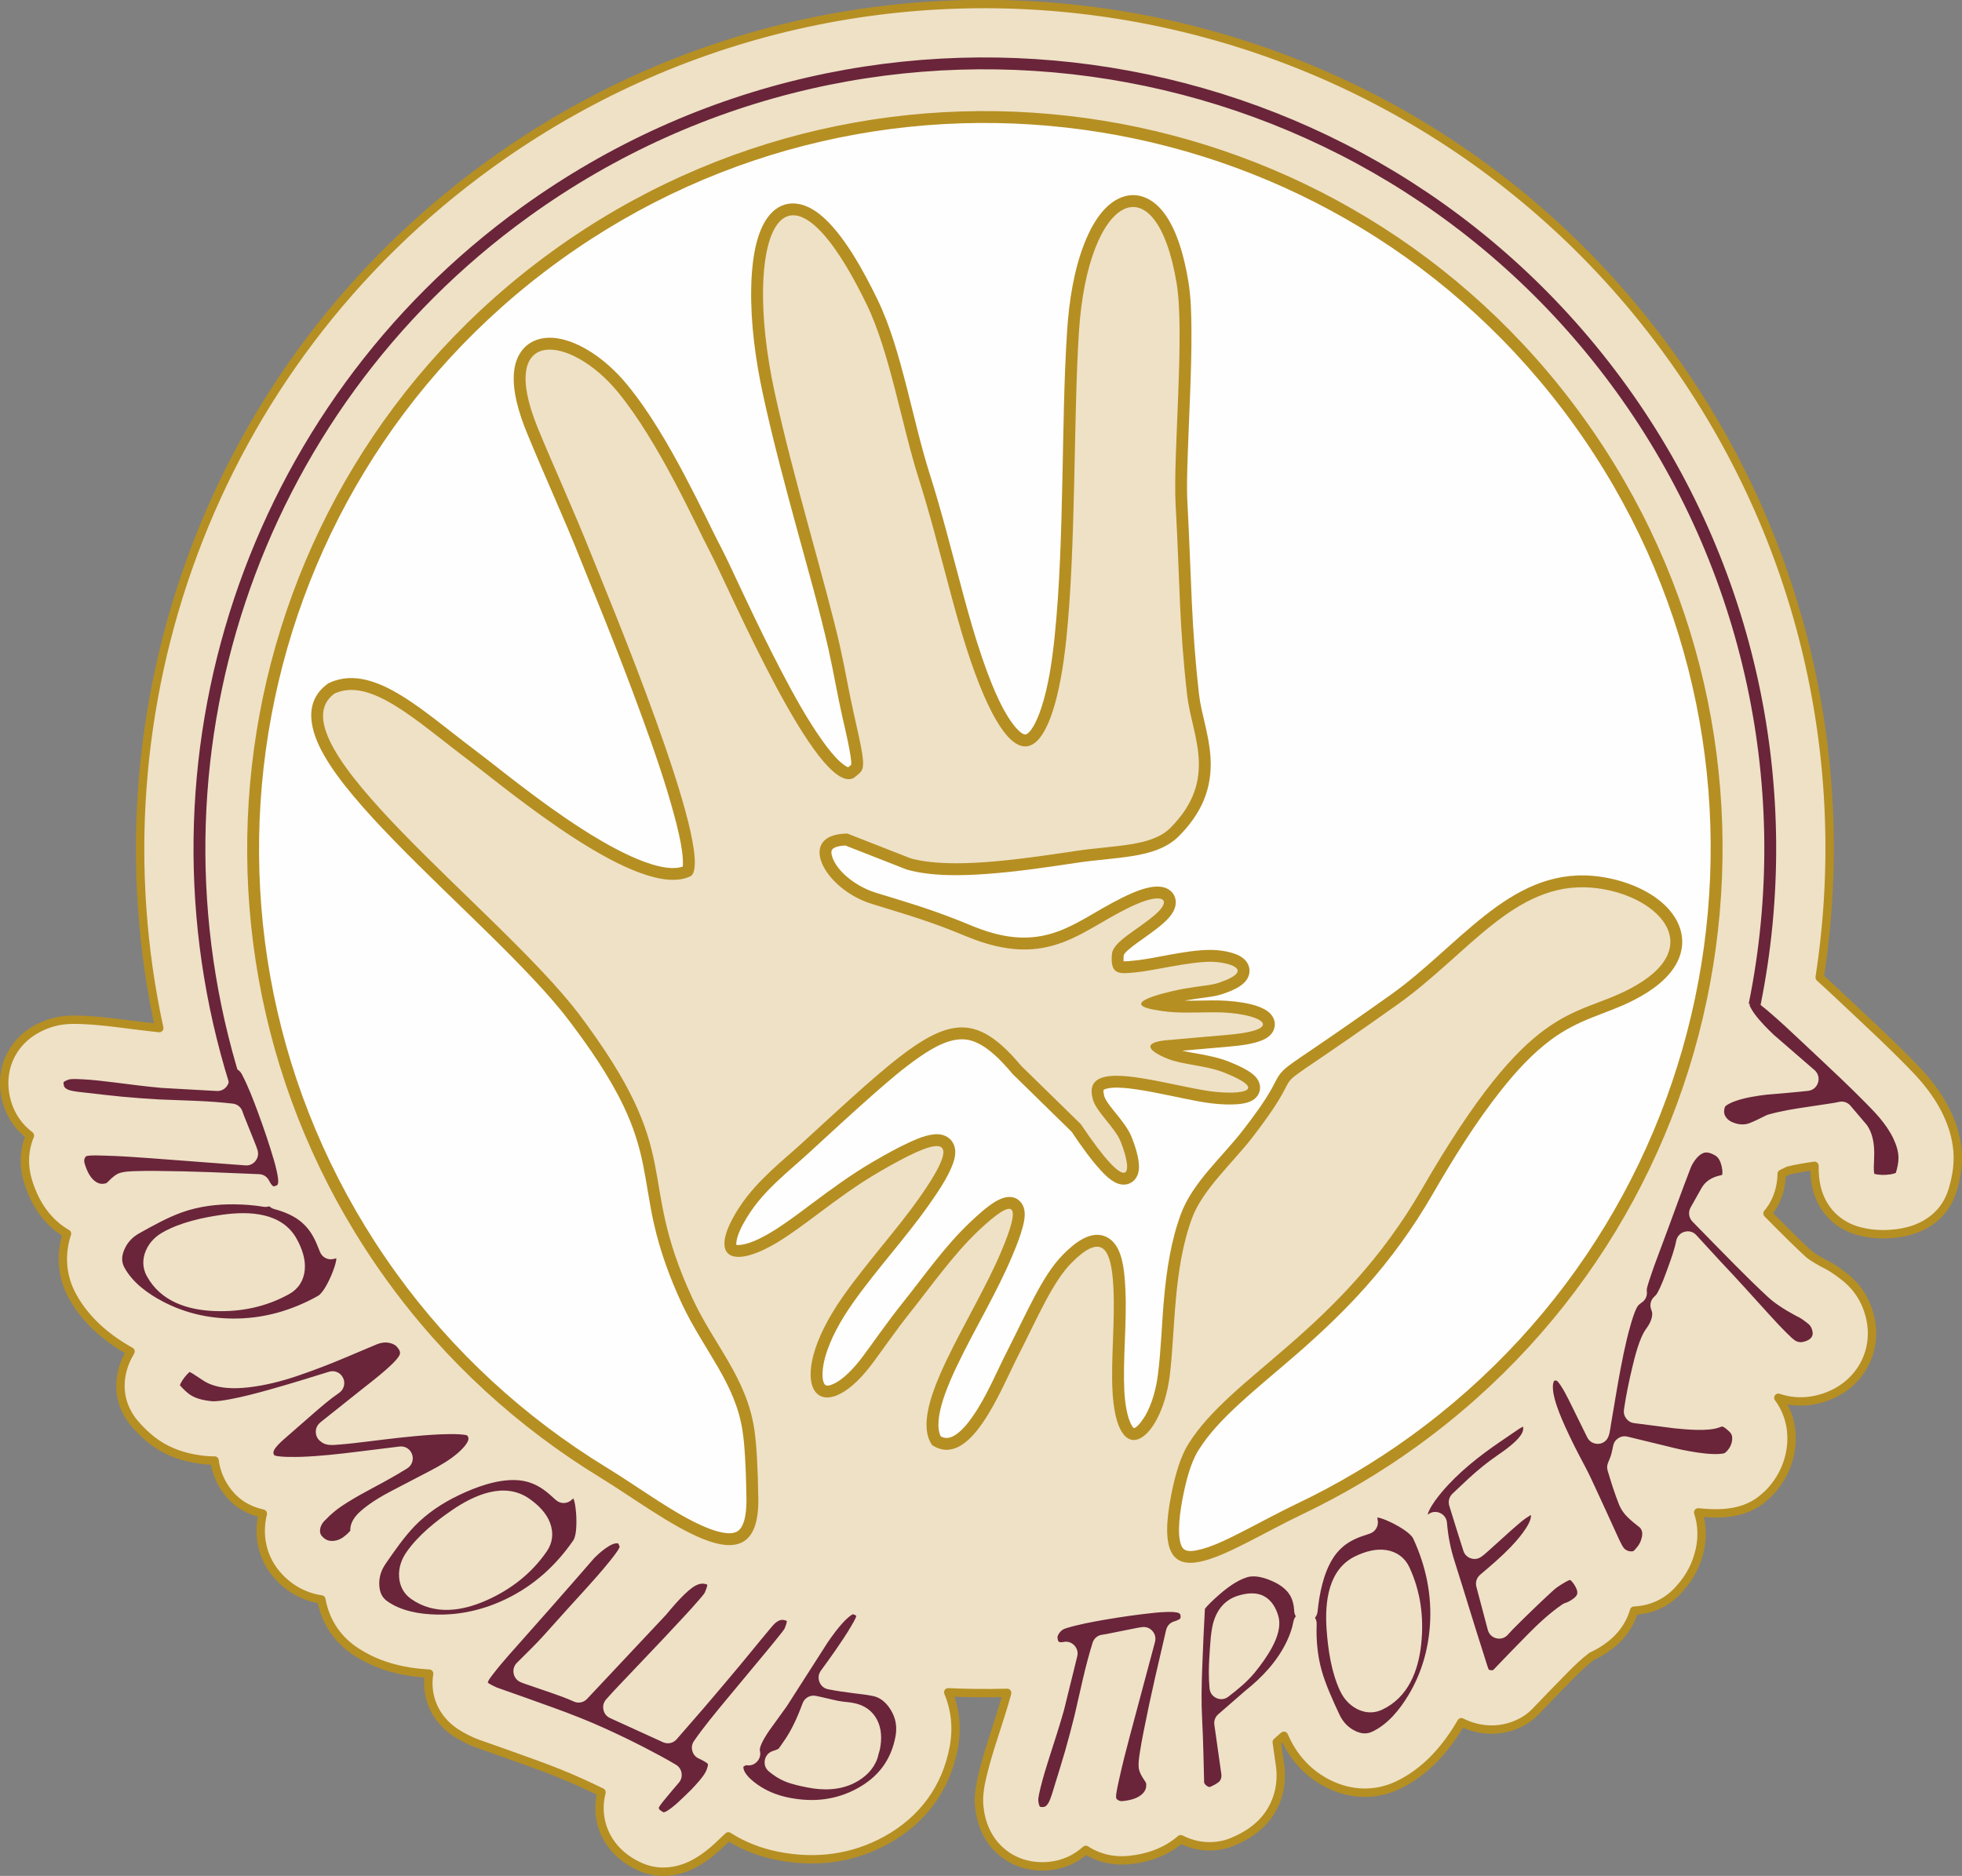<?xml version="1.0" encoding="UTF-8"?>
<!DOCTYPE svg PUBLIC "-//W3C//DTD SVG 1.1//EN" "http://www.w3.org/Graphics/SVG/1.1/DTD/svg11.dtd">
<!-- Creator: CorelDRAW -->
<svg xmlns="http://www.w3.org/2000/svg" xml:space="preserve" width="165.369mm" height="158.152mm" version="1.1" style="shape-rendering:geometricPrecision; text-rendering:geometricPrecision; image-rendering:optimizeQuality; fill-rule:evenodd; clip-rule:evenodd"
viewBox="0 0 16222.16 15514.2"
 xmlns:xlink="http://www.w3.org/1999/xlink"
 xmlns:xodm="http://www.corel.com/coreldraw/odm/2003">
 <rect x="0" y="0" width="16222.16" height="15514.2" fill="#808080" stroke="none"/>
 <defs>
  <style type="text/css">
   <![CDATA[
    .str1 {stroke:#6A253A;stroke-width:98.1;stroke-miterlimit:22.926}
    .str0 {stroke:#B68F22;stroke-width:69.22;stroke-linejoin:round;stroke-miterlimit:10}
    .fil6 {fill:none}
    .fil5 {fill:#FEFEFE}
    .fil2 {fill:#EEE1C6}
    .fil4 {fill:#B68F22}
    .fil3 {fill:#6A253A}
    .fil0 {fill:#714543}
    .fil1 {fill:#EEE1C6;fill-rule:nonzero}
   ]]>
  </style>
 </defs>
 <g id="Слой_x0020_1">
  <g id="_1909843140288">
   <path class="fil0" d="M14382.75 11327.42c-42.66,-43.94 -84.11,-89.01 -125.28,-134.39 -44.29,-48.81 -88.46,-97.75 -132.74,-146.61 -22.99,77.3 -59.86,149.93 -106.91,217.02 -8.56,19.89 -16.31,44.88 -23.23,70.53 27.71,1.91 55.06,2.82 77.7,1.27 79.11,-26.01 163.25,-35.24 246.43,-22.18 22.85,3.59 43.43,8.17 64.02,14.36z"/>
   <path class="fil1 str0" d="M15045.36 8083.44c61.21,55.11 121.3,111.49 181.24,168.03 110.64,104.37 222.21,207.75 332.05,312.96 75.24,72.06 149.89,144.74 222.84,219.14 47.92,48.87 95.26,97.71 139.11,150.37 69.33,83.25 130.35,173.29 176.92,271.32 53.95,113.57 88.04,234.69 89.95,361.11 1.42,93.84 -15.77,186.84 -43.05,276.32 -37.55,123.18 -111.49,216.46 -222.85,281.14 -67.19,39.01 -143.03,62.09 -219.61,73.54 -108.79,16.27 -219.94,13.15 -326.72,-14.29 -178.89,-45.98 -308.87,-176.77 -353.72,-355.94 -14.39,-57.5 -19.59,-118.56 -19.07,-177.85 0.02,-2.71 0.06,-5.26 0.13,-7.77 -71.81,10.47 -146.41,22.01 -217.11,39.8 -17.91,8.89 -35.85,17.64 -53.92,26.12 -0.86,41.73 -5.95,83.45 -15.96,124.77 -18.85,77.79 -53.55,146.45 -101.56,203.25 27.39,27.82 54.82,55.6 82.29,83.34 81.45,82.25 163.99,163.51 248.75,242.36 10.36,9.63 21.4,18.78 33.16,26.67 13.33,8.95 27.25,18.74 41.16,26.72 16.49,9.47 32.97,18.91 49.46,28.37 6.53,3.75 13.24,7.2 20.05,10.43 13.84,6.56 25.38,12.68 38.57,20.45 45.27,26.63 86.93,57.12 127.98,89.73 103.69,82.33 173.41,194.53 205.05,322.63 34.3,138.93 18.87,282.35 -51.86,408.06 -75.93,134.94 -199.93,226.07 -346.59,270.09 -119.75,35.94 -243.31,34.83 -358.51,-4.35 84.43,114.04 120.91,253.44 106,398.15 -14.6,141.7 -74.08,270.24 -169.97,375.04 -16.48,18.02 -31.8,32.58 -50.3,47.74 -37.43,33.97 -74.74,58.65 -121.24,80.35 -100.95,47.1 -212.37,57.94 -322.19,54.05 -35.19,-1.25 -70.19,-3.87 -105.04,-7.56 32.34,98.59 36.86,204.5 13.72,309.31 -26.52,120.12 -82.62,228.72 -165.23,319.22 -96.05,113.78 -231.03,177.99 -378.16,184.09 -37.83,129.8 -121.4,234.89 -231.71,310.1 -33.08,22.55 -66.78,42.82 -103.09,59.95 -4.87,2.3 -9.73,4.53 -14.61,6.71 -63.45,47.86 -123.64,106.15 -178.29,161.61 -94.67,96.07 -188.57,192.88 -281.65,290.49 -44.95,47.16 -91.12,80.11 -150.32,107.29 -101.07,46.41 -212.18,58.8 -321.22,37.46 -44.27,-8.66 -88.28,-22.62 -129.1,-41.73 -6.33,-2.96 -12.56,-6.02 -18.69,-9.17 -5.59,9.72 -11.29,19.4 -17.09,29.05 -124.03,206.26 -288.52,387.86 -509.27,492.3 -184.29,87.2 -386.14,79.71 -567.65,-9.34 -161.93,-79.46 -284.2,-208.39 -359.88,-371.55 -4.31,-9.29 -8.61,-18.59 -12.91,-27.9 -2.13,1.72 -4.26,3.43 -6.39,5.14 -17.68,15.51 -35.36,30.99 -53.06,46.46l28.25 199.8c1.94,13.74 3.12,25.52 3.95,39.38 7.81,130.65 -25.87,258.8 -102.5,365.77 -73.96,103.23 -177.55,170.42 -292.35,218.71 -41.74,17.55 -79.35,27.82 -124.22,33.9 -107.48,14.59 -212.61,-5.44 -307.22,-54.14 -119.39,104.3 -270.28,156.43 -428.63,172.43 -126.12,12.74 -250.03,-15.67 -355.91,-84.09 -81.78,73.48 -183.77,121.41 -299.73,133.11 -150.26,15.15 -298.97,-25.45 -413.13,-131.75 -102.84,-95.76 -154.53,-223.21 -168.14,-359.43 -0.51,-5.05 -0.87,-9.36 -1.23,-14.41 -6.17,-87.89 11,-173.86 31.63,-258.64 23.52,-96.72 52.68,-191.75 83.02,-286.52 38.46,-120.16 78.18,-240.18 112.47,-361.61l4.76 -19.31c-162.5,4.14 -324.94,2.61 -487.01,-4.53 60.85,145.26 75.54,302.74 44.82,461.73 -64.56,334.07 -257.41,594.7 -554.34,759.32 -280.12,155.3 -587.37,193.47 -899.86,131.86 -146.46,-28.88 -284.56,-81.92 -408.93,-161.41 -27.05,26.26 -54.48,52.13 -82.07,77.82 -104.52,97.38 -227.22,182.92 -371.22,207.01 -105.19,17.61 -200.37,3.78 -296.2,-43.03 -98.81,-48.25 -183.22,-117.31 -241.54,-212.35 -64.88,-105.72 -87.6,-230.32 -66.58,-352.18 2.52,-14.62 5.47,-28.5 8.96,-41.98 -55.28,-26.96 -110.93,-53.15 -166.88,-78.66 -130.01,-59.3 -263.36,-111.39 -397.7,-159.97 -154.43,-55.83 -309.1,-110.99 -464.04,-165.38 -14.83,-5.21 -27.27,-10.23 -41.56,-16.76 -61.34,-28.07 -120.8,-58.84 -174.05,-100.86 -142.99,-112.8 -209.31,-283.12 -181.07,-459.87 -223.22,-11.46 -442.52,-66.9 -628.22,-197.58 -143.84,-101.22 -232.59,-247.64 -262.82,-415.59 -142.16,-20.81 -269.98,-91.98 -367.5,-204.9 -107.76,-124.77 -150.94,-284.59 -127.85,-446.65 2.84,-19.83 6.61,-39.3 11.31,-58.39 -24.17,-5.41 -47.62,-12.02 -69.99,-20.08 -95.24,-34.33 -168.06,-88.59 -228.2,-170.03 -55.75,-75.49 -89.44,-160.91 -100.52,-248.96 -26.68,0.26 -53.4,-0.81 -80.14,-3.6 -125.86,-13.14 -248.56,-45.62 -358.44,-110.18 -83.66,-49.16 -154.6,-114.16 -218.02,-186.97 -109.67,-125.94 -146.84,-284 -104.8,-445.62 9.75,-37.48 23.8,-74.12 41.01,-108.82 7.94,-15.99 16.4,-31.65 25.39,-46.96 -196.86,-109.77 -370.74,-257.49 -480.57,-458.13 -89.05,-162.67 -101.19,-343.73 -44.71,-516.14 -5.69,-3.28 -11.35,-6.65 -16.97,-10.12 -159.58,-98.66 -255.9,-256.35 -307.63,-432.18 -36.12,-122.76 -30.8,-250.92 18.06,-368.77 -88.7,-67.11 -155.66,-159.37 -188.9,-272.33 -41.93,-142.49 -30.49,-294.6 49.59,-425.01 74.07,-120.63 190.1,-196.99 322.24,-236.62 4.78,-1.44 8.88,-2.6 13.69,-3.89 87.72,-23.56 172.79,-22.38 261.87,-17.7 98.83,5.18 197.02,16.27 295.16,28.6 105.13,13.19 210.34,27.3 315.78,38.11 -570.64,-2630.9 415.52,-5469.89 2737.39,-7146.62 3126.89,-2258.1 7492.88,-1553.69 9750.96,1573.19 1119,1549.54 1510.51,3403.36 1240.22,5154.16z"/>
   <g>
    <path class="fil2" d="M13407.51 3216.43c2099.64,2907.47 1444.76,6966.53 -1462.7,9066.16 -2907.48,2099.64 -6966.54,1444.75 -9066.17,-1462.71 -2099.63,-2907.47 -1444.75,-6966.53 1462.71,-9066.16 2907.47,-2099.63 6966.54,-1444.75 9066.16,1462.71z"/>
    <path class="fil3" d="M2780.92 10406.09c-7.62,1.88 -15.05,3.9 -21.15,5.49 -47.32,12.27 -95.62,-12.25 -114.09,-57.93 -9.3,-22.99 -18.65,-45.97 -28.09,-68.9 -8.09,-19.63 -17.75,-38.79 -27.93,-57.39 -40.19,-73.44 -96.14,-129.64 -169.3,-169.43 -47.68,-25.94 -99.48,-44.63 -151.79,-58.47 -16.35,-4.33 -30.7,-12.49 -42.22,-23.4 -15.04,5.28 -31.58,6.83 -48.39,3.97 -78.51,-13.3 -158.77,-18.84 -238.32,-19.94 -147.77,-2.03 -296.76,16.75 -436.52,66.67 -116.34,41.55 -242.44,111.71 -350.33,171.96 -58.86,32.86 -101.84,78.09 -127.17,141.18 -19.88,49.51 -22.71,95.93 3.23,143.32 68.8,125.67 194.4,216.02 318.03,280.85 180.21,94.5 373.54,138.98 576.52,140.59 250.81,2 485.53,-64.45 704.88,-186.93 44.05,-24.58 91.28,-124.39 110.28,-168.49 10.71,-24.86 43.02,-106.39 42.37,-143.16zm-388.72 295.47c-190.97,106.63 -399.76,149.42 -617.33,141.1 -225.23,-8.62 -446.12,-79.24 -561.05,-289.2 -36.48,-66.66 -37.64,-139.95 -8.37,-209.52 28.47,-67.68 78.94,-118.28 142.24,-153.62 146.11,-81.59 328.67,-121.61 492.74,-144.52 220.13,-30.72 492.21,-20.27 613.53,201.36 42.05,76.83 74.34,165.39 65.92,254.54 -8.2,86.96 -51.73,157.43 -127.68,199.84zm-131.39 -889.51c3.97,-1.39 8.08,-2.56 12.32,-3.45 2.1,-0.45 4.2,-1.02 6.26,-1.64 12.18,-3.65 15.92,-7.07 19.19,-19.43 9.71,-36.8 -22.5,-154.8 -33.11,-190.84 -40,-136.04 -85.57,-270.48 -134.81,-403.37 -37.97,-102.45 -79.97,-212.34 -130.86,-309.03 -10.74,-20.4 -25.38,-34.23 -46.08,-44.21 -11.68,-5.63 -28.86,-12.24 -42.05,-8.28 -6.77,2.03 -26.38,8.77 -29.66,16.56 -4.92,11.65 0.51,27.78 4.97,38.58 13.25,32.08 9.54,66.01 -10.31,94.39 -19.87,28.39 -50.3,43.25 -84.67,41.34l-452.59 -25.16c-1.1,-0.06 -2.03,-0.13 -3.13,-0.23 -131.78,-11.65 -265.06,-29.54 -396.35,-46.02 -85.89,-10.78 -173.31,-20.92 -259.77,-25.46 -24.82,-1.3 -85.34,-4.76 -108.94,1.58 -10.3,3.09 -38.91,13.24 -45.19,23.47 -3.33,5.42 1.45,24.76 2.97,29.92 5.81,19.75 28.66,29.52 44.82,35.1 38.83,12.07 105.74,17.53 147.96,22.3 96.78,10.91 193.97,23.04 290.91,32.05 101.29,9.41 202.79,16.52 303.15,22.35 101.06,3.35 203.28,7.34 305.47,11.73 101.12,4.35 202.29,11.41 302.86,22.8 39.61,4.48 70.93,30.96 82.27,69.51 4.35,14.37 11.02,30.13 16.51,44.17 13.63,34.88 27.69,69.62 41.82,104.31 14.61,35.88 29.16,71.83 43.26,107.93 7.47,19.12 15.81,39.56 21.6,59.24 9.37,31.87 3.2,63.55 -17.45,89.44 -20.64,25.9 -49.98,38.76 -82.8,36.32 -263,-19.59 -525.93,-40.22 -788.95,-59.63 -122.7,-9.04 -246.32,-17.47 -369.32,-20.91 -36.57,-1.02 -118.23,-5.05 -152.4,2.66 -8.92,2.7 -12.92,7.59 -17.2,16.81 -6.97,15.04 -6.34,29.12 -1.68,44.92 16.1,54.75 44.46,122.17 95,153.41 27.49,16.99 53.58,19.04 83.29,10.19 5.72,-2.87 17,-14.04 22.2,-19.4 26.54,-27.37 58.22,-55.89 95.26,-67 32.89,-9.87 77,-11.69 111.29,-13.16 61.29,-2.63 123.11,-2.61 184.46,-2.14 148.67,1.16 297.32,4.73 445.89,10.2 135,4.96 269.96,11.07 404.94,16.6 36.12,1.48 66.37,21.13 82.72,53.71 6.66,13.29 17.72,32.73 29.54,42.19 2.22,1.79 4.36,3.65 6.39,5.58zm635.86 2847.01c-3.89,-64.56 37.98,-120.19 85.21,-161.8 77.04,-67.88 172.27,-123.83 262.87,-170.97 105.39,-54.84 210.73,-109.75 316.03,-164.75 77.15,-40.31 161.3,-89.01 227,-146.89 28.09,-24.75 66.54,-62.54 81.48,-97.85 7.94,-18.77 4.27,-31.29 -6.4,-45.51 -53.2,-18.54 -233.99,-8.96 -282.58,-5.91 -181.32,11.36 -366.02,34.72 -546.35,56.94 -75.5,9.31 -151.7,18.46 -227.55,24.38 -50.15,3.9 -111.45,12.15 -152.18,-23.65 -24.85,-16.6 -39.79,-41.88 -42.62,-72.33 -3.02,-32.44 8.53,-61.68 32.84,-83.1 3.04,-2.69 6.09,-5.38 9.13,-8.06 1.17,-1.02 2.19,-1.87 3.38,-2.84 108.53,-87.18 217.39,-173.94 326.66,-260.15 69.88,-55.15 142.77,-111.38 209.58,-170.25 28.77,-25.36 95.37,-85.8 111.03,-121.41 11.02,-25.05 -6.78,-48.26 -22.72,-66.72 -16.58,-19.19 -41.07,-28.15 -65.22,-32.8 -35.41,-6.82 -69.38,-0.78 -102.41,12.98 -87.23,36.34 -174.25,73.3 -261.24,110.2 -129.39,54.89 -260.76,104.95 -393.74,150.29 -130.24,44.41 -265.73,78.76 -402.48,94.5 -118.77,13.66 -260.01,14 -365.92,-49.84 -1.09,-0.66 -2.01,-1.24 -3.07,-1.93 -29.72,-19.47 -59.54,-38.8 -89.2,-58.39 -6.27,-4.15 -20.47,-12.9 -31.17,-17.09 -29.52,27.56 -55.82,59.33 -73.86,95.7 -1.53,3.08 -4.47,9.54 -5.73,14.36 27.32,31.37 60.89,65.21 96.62,86.21 46.93,27.58 107.49,39.66 160.88,45.23 45.48,4.75 114.96,-7.8 159.72,-16.18 103.94,-19.45 208.16,-46.88 310.02,-75.32 169.39,-47.3 337.9,-98.88 505.72,-151.58 46.34,-14.56 95.43,7.05 116.41,51.26 20.99,44.2 6.94,96.39 -33.31,123.78 -72.81,49.54 -144.21,110.98 -210.7,168.79 -82.84,72.02 -165.52,144.23 -247.89,216.8 -23.58,20.79 -65.13,59.32 -78.92,88.27 -8.76,18.37 -7.04,29.27 3.24,43.19 44.41,16.01 182.49,12.96 222.76,11.6 155.2,-5.29 314.69,-23.95 468.79,-42.88 114.36,-14.05 228.72,-28.22 343.07,-42.34 45.77,-5.65 88.09,20.87 103.39,64.79 15.31,43.92 -1.22,91.37 -40.39,115.92 -92.8,58.18 -189.92,111.56 -286.54,162.94 -69.23,36.81 -138.4,75.08 -204.92,116.71 -40.87,25.57 -84.7,54.26 -120.98,86.23 -8.52,7.51 -17.05,15.03 -25.58,22.54 -7.34,6.47 -14.41,13.34 -20.9,20.68 -2.82,3.18 -5.38,5.74 -8.56,8.53 -25.34,22.33 -47.28,49.88 -52.21,84.39 -3.11,21.85 -1.11,39.94 13.47,56.82 26.07,30.18 54.34,43.71 94.08,41.04 40.76,-2.74 75.08,-21.3 105.55,-48.14 8.5,-7.48 26.41,-23.73 36.42,-36.38zm1843.73 -266.93c-6.02,5.09 -11.8,10.21 -16.6,14.36 -37.08,32.11 -91.12,31.64 -127.66,-1.11 -18.4,-16.49 -36.84,-32.94 -55.34,-49.31 -15.83,-14 -32.88,-26.89 -50.14,-39.03 -68.17,-47.98 -142.91,-73.46 -225.96,-76.55 -158.43,-5.9 -333.21,58.91 -474.1,126.53 -133.77,64.2 -258.75,147.13 -362.56,254.44 -86.24,89.15 -168.72,208.35 -239.2,310.5 -38.44,55.74 -57.25,115.48 -52.4,183.38 3.82,53.4 21.46,96.14 65.55,127.16 116.65,82.09 268.83,107.17 408.1,110.21 201.95,4.42 396.96,-42.34 578.76,-130.87 225.92,-110.04 407.49,-274.31 550.77,-482 28.78,-41.71 27.55,-152.3 25.32,-200.35 -1.25,-27.09 -7.89,-114.64 -24.54,-147.35zm-219.66 438.42c-124.76,180.83 -293.41,312.32 -492.27,401.85 -205.88,92.68 -434.92,127.78 -629.81,-9.36 -62,-43.63 -94.95,-108.65 -99.1,-184.29 -4.02,-73.32 19.2,-141.39 60.49,-201.24 95.46,-138.35 241.79,-255.66 379,-349.36 183.79,-125.52 433.19,-237.37 638.51,-92.86 71.33,50.2 138.99,115.27 170.4,199.02 30.64,81.69 22.4,164.32 -27.22,236.23zm926.91 2117.51c-0.73,4.21 -0.88,8.73 1.28,12.25 6.71,10.93 25.67,21.79 38.75,28.17 30.83,-5.16 98.36,-63.98 117.84,-82.14 36.89,-34.36 73.67,-69.17 108.6,-104.28 35.14,-36.67 103,-108.33 124.27,-155.89 3.25,-7.27 19.86,-50.22 14.05,-58.17 -11.66,-14.49 -57.7,-36.83 -74.45,-44.46 -27.27,-12.44 -45.75,-34.28 -53.68,-63.43 -7.93,-29.14 -3.07,-57.46 14.09,-82.22 80.58,-116.32 175.39,-230.28 265.46,-339.27 104.47,-126.41 209.25,-252.55 314.32,-378.44 41.24,-49.42 82.44,-99.1 122.34,-149.63 14.01,-17.74 34.12,-41.65 46.53,-61.68 6.92,-16.17 18.18,-45.6 18.89,-63.17 -0.32,-0.15 -0.63,-0.29 -0.91,-0.42 -39.24,-17.89 -67.14,-6.74 -98.77,21.09 -18.14,17.36 -37.83,42.53 -54.17,61.91 -42.69,50.68 -84.69,102.04 -126.57,153.41 -68.68,84.26 -138.24,167.78 -208.41,250.77 -67.43,79.74 -134.73,159.78 -202.84,238.92 -72.79,84.56 -146.19,168.56 -219.57,252.59 -28.65,32.82 -73.33,42.53 -112.81,24.52l-437.57 -199.55c-28.91,-13.18 -48.13,-37.14 -54.91,-68.42 -6.78,-31.29 0.77,-61.17 21.58,-85.34 32.03,-37.21 66.53,-73.43 100.12,-109.22 63.91,-68.1 128.39,-135.69 192.94,-203.17 119.77,-125.19 238.64,-251.27 356.2,-378.57 40.72,-44.1 81.43,-88.62 120.44,-134.28 13.51,-15.83 35.74,-40.48 46.63,-58.63 6.31,-14.41 19.24,-46.68 21.29,-65.39 -33.76,-15.35 -64.63,-9.4 -97.12,7.12 -73.64,37.46 -190.54,176.47 -243.15,239.99 -1.36,1.65 -2.56,3.01 -4.03,4.57 -216.7,230.79 -433.37,461.59 -650.07,692.38 -28.97,30.85 -72.08,39.41 -110.45,21.91 -59.47,-27.12 -122.16,-49.89 -183.94,-70.97 -59.81,-20.4 -119.62,-40.81 -179.3,-61.57 -24.76,-8.61 -54.48,-17.66 -78.24,-28.49 -30.07,-13.71 -49.79,-39.26 -55.62,-72.06 -5.84,-32.8 3.85,-63.67 27.31,-87.11 43.08,-43.02 86.37,-85.81 129.39,-128.91 57.36,-57.48 111.87,-118.17 165.72,-179 88.7,-100.18 179.27,-198.63 269.2,-297.69 69.26,-76.31 138.61,-154.18 203.02,-234.74 23.36,-29.21 65.9,-81.19 81.13,-115.25 1.57,-3.49 -2.07,-12.84 -3.26,-15.75 -1.56,-3.8 -4.59,-10.75 -7.54,-15.39 -54.54,-15.16 -161.96,84.18 -195.62,117.45 -119.18,136.35 -237.47,273.47 -357.54,409.03 -94.95,107.18 -189.99,214.28 -284.78,321.61 -42.98,48.67 -87.37,97.59 -128.87,147.52 -26.23,31.58 -52.49,63.6 -77.07,96.52 -8.65,11.6 -23.33,30.51 -29.42,43.51 -1.47,3.28 -4.28,10.13 -5.5,15.41 16.69,13.16 54.69,30.93 74.31,39.91 156.35,54.9 312.45,110.57 468.31,166.91 146.64,53.01 292.52,110.21 434.49,174.97 109.41,49.9 217.77,102.24 324.59,157.55 85.52,44.28 171.17,89.89 253.97,139.16 25.78,15.33 41.82,39.06 46.59,68.89 4.77,29.82 -3.07,57.45 -22.76,80.18 -36.08,41.69 -71.31,84.13 -106.5,126.58 -14.61,17.61 -47.2,55.92 -58.16,77.9zm1604.61 -1598.1c-19.08,6.97 -54.3,40.39 -66.21,52.46 -53.14,53.89 -101.35,120.39 -143.32,181.68 -111.57,173.5 -223.56,348.4 -335.16,523.56 -1.06,1.67 -2,3.06 -3.16,4.66 -47.25,65.55 -94.51,131.1 -141.25,195.9 -25.95,37.43 -70.86,105.93 -79.84,152.42 -0.65,3.35 -1.7,9.3 -1.52,13.13 9.94,33.27 2.61,66.97 -20.35,93.15 -23.45,26.75 -56.6,38.09 -90.37,31.33 -3.77,0.39 -13.58,5.67 -17.5,7.98 -1.88,1.11 -4.67,2.81 -7.19,4.6 -1.57,48.68 52.61,97.78 85.17,124.06 86.19,69.61 186.24,111.43 294.14,132.7 198.9,39.22 388.86,19.26 567.18,-79.61 169.44,-93.94 273.47,-231.36 310.58,-423.42 15.56,-80.5 4.46,-154.11 -38.75,-223.78 -35.83,-57.78 -82.48,-101.89 -150.07,-115.21 -50,-9.86 -103.49,-15.75 -154.1,-21.91 -71.34,-8.68 -142.73,-19.13 -213.26,-33.04 -33.61,-6.63 -59.39,-28.36 -71.86,-60.57 -12.46,-32.21 -8.11,-65.83 12.13,-93.72 41.58,-57.29 83.64,-114.63 123.79,-172.95 43.28,-62.85 86.59,-127.11 125.38,-192.92 11.62,-19.73 38.19,-64.08 43.61,-85.69 0.05,-0.22 0.1,-0.5 0.16,-0.82 -8.19,-7.13 -17.83,-11.37 -28.24,-14zm-614.43 1112.08c11.38,-14.82 22.54,-32.06 32.9,-47.12 0.58,-0.83 1.06,-1.53 1.66,-2.33 70.29,-96.04 122.54,-213.5 163.19,-325.09 16.6,-45.54 62.6,-71.69 109.75,-62.4 32.9,6.48 65.75,14.2 98.38,21.96 28.6,6.8 57.5,13.76 86.34,19.44 10.61,2.09 21.4,3.7 32.11,5.22 12.98,1.85 26.02,3.35 39.08,4.43 19.7,1.63 39.32,4.65 58.7,8.47 83.14,16.38 151.83,61.09 191.5,137.64 38.46,74.23 40.43,158.8 24.83,239.51 -2.66,13.66 -6.83,27.44 -11.03,40.69 -2.66,8.39 -5.07,17 -6.74,25.65 -1,5.16 -2.18,9.49 -3.94,14.43 -32.8,92.05 -101.86,157.45 -186.82,201.28 -121.2,62.54 -258.63,65.14 -389.83,39.28 -60.45,-11.92 -128.43,-26.38 -185.67,-49.61 -48.97,-19.87 -93.87,-49.16 -134.57,-82.86 -28.53,-23.62 -40.94,-58.75 -33.63,-95.27 7.3,-36.53 32.22,-64.05 67.6,-74.64 10.31,-3.08 34.58,-11.08 46.18,-18.68zm3111.89 -882.82c-68.47,257.21 -137.94,514.17 -206.24,771.43 -31.85,120.01 -63.27,241.07 -89.74,362.44 -7.87,36.08 -27.14,116.33 -26.06,151.68 0.94,9.37 4.97,14.25 13.14,20.23 13.25,9.7 27.2,11.72 43.37,10.09 56.27,-5.69 127.14,-21.15 167.03,-65.42 21.69,-24.06 28.58,-49.58 25.55,-80.69 -1.72,-6.22 -10.46,-19.5 -14.7,-25.68 -21.62,-31.48 -43.41,-68.27 -47.25,-107.09 -3.39,-34.48 3.1,-78.57 8.12,-112.87 8.97,-61.3 20.59,-122.61 32.59,-183.37 29.06,-147.26 60.47,-294.07 93.7,-440.42 30.2,-133 61.5,-265.73 92.25,-398.59 8.23,-35.56 33.03,-61.89 67.78,-71.96 10.47,-3.03 43.35,-14.32 49.66,-24.6 3.17,-5.17 2.65,-15.86 2.1,-21.44 -1.27,-12.76 -3.9,-17.12 -15.3,-22.67 -33.98,-16.56 -154.76,-6.78 -191.81,-3.04 -139.82,14.14 -279.12,34.07 -417.61,57.96 -106.75,18.41 -221.5,39.43 -325.09,71.74 -21.85,6.82 -38.06,18.75 -51.65,37.39 -7.67,10.54 -17.32,26.33 -15.96,40.16 0.72,7.08 3.58,27.83 10.54,32.55 10.38,7.05 27.13,4.71 38.44,2.32 33.69,-7.12 65.98,2.93 89.86,27.98 23.88,25.03 32.61,58.01 24.29,91.74l-109.52 444.23c-0.27,1.08 -0.51,1.99 -0.8,3.06 -36.09,128.54 -78.54,257.4 -119.25,384.55 -26.62,83.18 -52.9,167.99 -73.56,252.9 -5.93,24.38 -20.66,83.77 -18.93,108.36 1.08,10.8 5.58,41.08 14.35,49.24 4.64,4.33 24.35,3.22 29.64,2.69 20.29,-2.05 34.09,-22.91 42.55,-37.88 19.03,-36.25 36.92,-101.62 49.48,-142.59 28.8,-93.95 58.86,-188.07 85.83,-282.55 28.18,-98.71 54.17,-198.06 78.7,-296.52 22.25,-99.63 45.33,-200.27 68.81,-300.83 23.23,-99.49 49.11,-198.52 79.09,-296.15 11.8,-38.46 43.46,-64.57 83.11,-68.56 14.78,-1.61 31.36,-5.27 46.05,-8.07 36.47,-6.96 72.88,-14.39 109.24,-21.89 37.65,-7.75 75.35,-15.44 113.1,-22.63 20,-3.82 41.47,-8.26 61.7,-10.3 32.74,-3.3 62.39,8.8 83.68,34.14 21.3,25.35 28.29,56.85 19.75,88.95zm412.6 -272.72c-9.05,163.61 -16.14,327.31 -22.24,491.05 -5.18,138.81 -8.2,280.26 -0.65,419.02 5.23,95.94 8.22,192.26 10.73,288.31 2.07,79.44 4.14,158.89 5.94,238.34 5.2,11.83 12.88,20.69 24.79,28.09 6.59,4.1 14.57,8.54 22.52,7.47 25.68,-10.8 68.91,-31.5 83.76,-52.22 10.65,-14.87 12.69,-32.97 11.62,-50.84l-58.07 -410.7c-4.84,-34.25 7.01,-65.99 33.06,-88.45 73.23,-63.19 146.19,-126.7 218.89,-190.51 1.27,-1.11 2.35,-2.02 3.67,-3.06 140.15,-111.34 267.34,-247.08 344.38,-411.21 23.77,-50.65 43.27,-104.56 53.19,-159.84 3.03,-16.88 10.16,-32 20.2,-44.46 -8.01,-13.54 -12.9,-29.21 -13.66,-46.05 -1.18,-26.65 -5.39,-52.97 -12.91,-78.57 -25,-84.95 -94.83,-135.07 -172.25,-168.45 -59.1,-25.49 -138.15,-49.97 -202.36,-30.7 -88.04,26.42 -177.47,95.44 -245.28,156.01 -22.36,19.98 -85.49,76.51 -105.34,106.78zm490.14 -105.08c61.79,33.81 96.9,95.26 116.35,161.36 26.02,88.44 -9.88,184.1 -51.42,261.52 -39.54,73.67 -90.66,143.6 -143.03,208.44 -0.42,0.52 -0.79,0.97 -1.23,1.48 -32.2,38.29 -67.33,73.95 -104.97,106.78 -36.4,31.75 -73.93,62.17 -112.4,91.32 -28.92,21.91 -64.67,26.01 -97.7,11.18 -33.04,-14.81 -54,-44.34 -57.3,-80.7 -4.07,-44.98 -5.99,-90.15 -5.87,-135.32 0.18,-62.73 4.23,-126.48 8.51,-189.05 4.04,-59.33 8.37,-124.32 19.85,-182.65 24.43,-124.01 92.43,-222.87 215.6,-259.81 68.98,-20.7 147.66,-30.62 213.62,5.46zm420.4 177.59c9.38,15.82 14.44,34.48 13.67,54.24 -4.9,127.54 6.4,256.22 40.53,379.37 33.27,120.03 94.16,251.79 146.45,364.55 28.55,61.52 70.35,107.84 130.98,137.59 47.68,23.4 93.16,29.34 141.81,6.32 128.74,-60.91 226.4,-181.45 298.71,-301.7 105.41,-175.29 162.27,-367.14 177.44,-571.57 18.68,-251.65 -31.67,-494.59 -137.54,-722.84 -21.34,-46.02 -116.77,-100.29 -159.07,-122.4 -23.84,-12.46 -102.21,-50.46 -138.58,-52.27 1.33,7.81 2.84,15.42 3.99,21.68 8.97,48.5 -18.47,95.52 -64.81,111.09 -23.36,7.85 -46.69,15.73 -69.99,23.73 -19.93,6.84 -39.5,15.28 -58.54,24.3 -75.24,35.59 -134.49,88.2 -178.69,159.27 -77.82,125.08 -110.53,291.65 -125.08,436.57 -1.99,19.8 -9.65,37.67 -21.26,52.07zm780.27 -417.24c92.58,199.58 120.88,412.87 98.12,631.56 -23.57,226.41 -108.11,444.27 -323.21,546.05 -68.29,32.31 -140.77,28.58 -207.54,-5.57 -64.94,-33.22 -111.56,-87.45 -142.25,-153.61 -70.82,-152.7 -98.16,-339.35 -109.81,-506.22 -15.64,-223.89 12.88,-497.38 239.96,-604.82 78.71,-37.24 168.35,-63.85 255.87,-49.4 85.35,14.09 152.05,62.64 188.88,142.02zm939.41 -1163.23c-13.13,6.63 -26.75,14.83 -34.49,19.69 -51.1,34.82 -102.2,69.66 -153.3,104.49 -171.87,117.16 -348.31,255.8 -482.8,416.28 -37.87,45.17 -79.72,99.22 -105.24,152.78 -3.04,6.38 -9.54,21.47 -13.49,35.15 3.94,-2.3 7.41,-4.53 9.56,-6 29.4,-20.05 64.42,-22.63 96.4,-7.12 31.97,15.51 51.86,44.74 54.75,80.45 4.4,54.57 11.8,108.9 22.58,162.58 10.42,51.93 23.65,103.29 39.83,153.71 44.25,137.9 86.42,276.83 129.39,415.17 36.77,118.42 73.66,236.87 111.6,354.91 12.68,39.47 26.2,87.61 41.78,127.44 4.63,2.17 12.18,3.97 15.3,4.58 8.71,1.71 15.39,1.34 22.36,-1.85 94.94,-99.58 190.72,-198.33 287.28,-296.31 86.65,-87.93 181.88,-176.45 283.88,-245.97 9.08,-6.19 17.68,-10.2 28.22,-13.17 6.82,-1.92 14.48,-5.5 20.88,-8.51 12.35,-5.84 24.76,-13.89 36.05,-21.59 14.36,-9.79 32.11,-24.6 37.18,-42.24 7.44,-25.84 -13.73,-62.51 -27.16,-82.61 -4.99,-7.47 -21.83,-30.23 -31.48,-33.9 -24.96,5.46 -85.13,45.61 -106.05,59.87 -19.58,13.35 -43.32,36.46 -60.98,52.58 -46.37,42.34 -91.83,85.9 -137.04,129.49 -46.58,44.91 -93.05,90.01 -138.71,135.86 -23.55,23.64 -48.54,48.3 -70.29,73.64 -24.16,28.15 -59.25,39.71 -95.19,31.35 -35.95,-8.36 -62.51,-34.26 -72.03,-70.24l-94.14 -355.39c-10.01,-37.75 1.84,-75.55 31.52,-100.61 85.52,-72.23 175.16,-148.95 252.97,-229.68 33.54,-34.8 176.51,-189.57 166.21,-264.56 -13.6,7.98 -26.84,16.72 -39.08,25.06 -24.22,16.51 -48.21,36.95 -70.56,55.93 -41.09,34.9 -81.26,71.1 -121.06,107.48 -38.76,35.42 -77.61,70.83 -117,105.52 -19.8,17.45 -42.42,38.33 -64.16,53.14 -26.14,17.82 -56.22,21.81 -86.04,11.41 -29.81,-10.4 -51.05,-32.29 -60.73,-62.62 -39.43,-123.54 -78.13,-247.32 -116.11,-371.33 -11.26,-36.83 -1.33,-74.48 26.58,-100.76 45.5,-42.81 90.98,-85.64 136.47,-128.46 0.47,-0.44 0.87,-0.82 1.36,-1.26 73.07,-66.23 150.01,-129.97 231.45,-185.49 58.43,-39.83 152.11,-106.31 193.02,-165.16 18.63,-26.79 26.32,-49.28 20.5,-73.74zm1019.95 -811.48c24.14,-33.24 46.29,-74.08 48.33,-116.07 0.61,-12.57 -1.44,-24.09 -6.45,-35.62 -17.72,-40.79 -6.86,-86.79 27.19,-115.11 8.57,-7.14 15.31,-15.88 20.8,-25.62 35.27,-62.71 64.28,-144.23 88.69,-211.96 24.64,-68.37 54.07,-148.72 68.02,-220.14 7.24,-37.1 32.74,-65.06 68.78,-75.38 36.01,-10.33 72.25,-0.07 97.71,27.65l201.81 219.72c132.84,139.85 263.13,285.41 393.34,428.93 49.89,55 100.72,110.24 153.63,162.3 16.62,16.35 50.66,50.84 70.56,62.26 24.91,14.28 48.88,14.69 76.13,6.51 23.5,-7.05 47.56,-18.48 60.13,-40.84 8.78,-15.6 7.32,-33.04 3.14,-49.94 -5.61,-22.74 -15.55,-41.56 -33.89,-56.13 -22.44,-17.82 -46.87,-36.49 -71.71,-51.11 -18.3,-8.68 -36.3,-18.03 -53.87,-28.11 -16.53,-9.48 -33.06,-18.96 -49.58,-28.44 -23.93,-13.73 -47.46,-29.5 -70.38,-44.89 -33.25,-22.32 -64.5,-47.48 -93.87,-74.79 -89.62,-83.37 -177.07,-169.36 -263.22,-256.38 -118.62,-119.79 -236.5,-240.35 -354.13,-361.13 -30.89,-31.72 -36.97,-78.55 -15.21,-117.24l89.83 -159.7c32.55,-57.88 88.4,-90.15 151.3,-104.1 4.82,-1.06 12.57,-2.85 19.31,-5.04 5.88,-24.25 -0.64,-58.02 -5.83,-78.38 -8.09,-31.66 -22.28,-65.72 -51.74,-82.63 -28.03,-16.08 -66.12,-32.68 -98.42,-19.75 -40.73,16.3 -72.59,61.32 -92.85,97.28 -11.78,23.92 -22.75,55.71 -32.79,81.78 -26.2,68.01 -51.58,136.4 -76.8,204.79 -58.78,159.4 -116.62,319.54 -176.86,478.36 -19.85,52.32 -38.99,105.03 -56.42,158.23 -0.34,1.03 -0.65,1.9 -1.01,2.92 -9.82,27.09 -18.01,55.76 -26.05,83.44 -3.15,10.86 -5.41,23.3 -3.84,34.64 5.54,39.64 -11.8,76.67 -45.65,97.49 -8.98,5.52 -17.37,13.17 -24.65,20.74 -35.18,37.72 -83.8,232.2 -95.95,283.43 -37.54,158.19 -66.15,321.38 -93.36,481.66 -12.61,74.28 -25.08,148.58 -37.58,222.88 -6.65,39.48 -10.64,97.72 -39.47,127.59 -22.61,23.43 -52.32,33.46 -84.34,28.48 -32.01,-4.97 -57.36,-23.58 -71.93,-52.8 -45.21,-90.59 -89.77,-181.53 -134.29,-272.47 -23.47,-47.95 -76.16,-155.91 -113.94,-193.04 -3.65,-3.6 -10.62,-3.93 -15.3,-4.03 -1.89,-0.04 -5.13,-0.04 -7.69,0.29 -25.6,33 -6.29,119.6 2.59,152.78 20.54,76.78 53.55,155.14 86.03,227.46 50.52,112.5 107.31,222.93 165.47,331.56 31.86,59.51 60.62,123.33 89.15,184.57 55.44,119.01 109.9,238.53 164.33,358.01 14.6,32.06 47.51,107.96 68.38,133.34 15.85,15.51 33.64,24.14 57.16,24.98 13.71,0.49 22.24,-1.24 30.71,-12.22 2.31,-3 4.41,-5.44 7.03,-8.16 27.04,-28.05 44.17,-60.4 52.6,-98.6 5.87,-26.55 4.18,-49.17 -11.48,-71.62 -0.46,-0.68 -0.9,-1.31 -1.31,-1.94 -1.16,-1.37 -2.47,-2.77 -3.8,-4.12 -18.68,-14.38 -37.12,-29.11 -55.11,-44.35 -16.39,-13.88 -32.54,-28.18 -47.86,-43.25 -28,-27.52 -50.59,-59.57 -66.46,-95.64 -0.51,-1.18 -0.94,-2.18 -1.41,-3.37 -19.43,-49.04 -37.38,-98.66 -53.75,-148.82 -14.53,-44.59 -28.03,-89.67 -41.75,-134.52 -6.94,-22.7 -5.95,-44.39 3.02,-66.35 9.23,-22.6 21.16,-50.03 27.49,-73.57 5.83,-21.73 10.29,-44.5 14.68,-66.57 5.4,-27.13 19.86,-48.49 42.96,-63.38 23.1,-14.89 48.37,-19.17 75,-12.69 108.73,26.44 217.46,52.89 326.24,79.13 41.27,9.96 84.26,21.5 125.78,29.82 82.46,16.52 171.27,32.08 255.41,35.06 19.67,0.7 77.33,1.02 97.43,-8.36 5.46,-5.11 11.2,-9.99 17.03,-14.67 24.64,-26.94 40.14,-57.21 43.97,-94.25 2.75,-26.75 -1.87,-47.16 -21.13,-66.09 -14.52,-14.27 -39.09,-36.74 -57.89,-44.15 -5.43,-0.85 -20.05,4.43 -25.25,6.59 -1.25,0.51 -2.31,0.92 -3.57,1.39 -93.11,34.24 -274.42,16.37 -372.14,6.46 -0.77,-0.08 -1.4,-0.15 -2.16,-0.25 -109.7,-13.64 -219.35,-27.77 -328.93,-42.39 -26.73,-3.57 -48.47,-16.35 -64.73,-38.07 -16.26,-21.72 -22.53,-46.32 -18.66,-73.28 16.62,-115.59 40.43,-230.51 67.5,-344.03 21.48,-90.07 60.55,-252.61 117.81,-327zm998.68 -1934.52c-87.45,10.35 -188.01,25.54 -270.82,56.3 -15.86,5.89 -70.8,29.13 -78.56,45.99 -8.49,27.12 -10.45,53 4.55,78.11 17.59,29.45 46.26,45.63 77.99,55.78 42.09,13.44 83.11,15.04 124.41,-1.42 44.6,-17.78 89.55,-40.65 132.48,-62.24 5.67,-2.85 10.73,-4.84 16.81,-6.57 106.78,-30.56 222.54,-49.11 332.29,-65 59.17,-8.56 118.36,-17.25 177.4,-26.71 23.95,-3.85 51.79,-7.45 75.22,-13.36 36.67,-9.26 72.94,2.47 97.47,31.53 43.65,51.72 87.53,103.24 131.53,154.66 2.51,2.92 4.51,5.54 6.67,8.73 44.13,65.12 57.26,146.93 57.9,224.36 0,0.67 0,1.24 -0.01,1.9 -0.42,39.69 -1.62,79.36 -3.6,119 -0.11,12.31 0.5,38.82 4.41,54.45 43.02,11.06 88.32,10.79 132.08,4.25 9.69,-1.45 34.84,-6.22 45.84,-12.61 12.07,-39.58 22.42,-84.7 21.8,-125.86 -0.82,-54.46 -19.45,-109.46 -42.56,-158.1 -28.68,-60.39 -68.2,-116.76 -110.79,-167.9 -34.73,-41.71 -74.46,-82.13 -112.42,-120.85 -69.33,-70.7 -140.41,-139.85 -211.89,-208.32 -108.95,-104.35 -219.6,-206.87 -329.34,-310.38 -85.47,-80.63 -172.16,-161.94 -261.53,-238.15 -24.62,-20.99 -92.44,-79.07 -127.01,-96.1 -3.53,1.83 -7.46,4.47 -9.69,6.05 -11.45,8.05 -21,17.5 -26.3,30.31 3.82,20.29 32.02,61.5 42.27,75.46 45.1,61.43 103.18,119.85 158.28,172.27 112.39,96.99 224.58,194.22 336.57,291.69 29.94,26.05 41.07,65.27 29.35,103.4 -11.72,38.12 -42.9,64.08 -82.2,68.42 -112.38,12.42 -225.92,21.42 -338.61,30.9z"/>
    <path class="fil4" d="M10768.17 12523.14c326.72,-155.9 644.03,-342.69 945.6,-560.47 2730.76,-1972.02 3345.85,-5784.43 1373.82,-8515.2 -1972.03,-2730.79 -5784.43,-3345.86 -8515.2,-1373.82 -2730.78,1972.03 -3345.84,5784.43 -1373.82,8515.2 485.97,672.96 1092.58,1220.14 1765.11,1631.14 510.9,312.23 1317.82,983.7 1306.18,172.53 -3.57,-249.27 -14.09,-446.13 -33.38,-573.44 -64.91,-428.27 -332.84,-696.72 -511.53,-1082.47 -481.63,-1039.76 -37.01,-1152.76 -944,-2358.04 -661.65,-861.14 -2548.24,-2246.9 -2016.61,-2642.03 296.94,-139.4 676.88,223.58 1101.09,543.54 333.12,251.27 1431.14,1181.77 1849.8,963.48 204.41,-185.15 -709.82,-2364.06 -822.73,-2648.79 -149.11,-375.99 -326.27,-761.66 -445.75,-1054.31 -344.26,-843.26 268.52,-779.71 665.53,-293.66 337.54,413.27 635.17,1083.85 763.29,1327.33 154.72,294.02 886.08,2014.27 1182.13,1860.25 94.84,-77.77 113.17,-44.53 3.58,-524.14 -44.08,-192.95 -71.15,-365.15 -114.51,-557.77 -116.71,-518.66 -385.89,-1387.74 -542.56,-2111.63 -275.26,-1271.8 64.44,-2157.15 761.75,-723.05 189.79,390.35 289.45,997.67 429.82,1439.03 46.61,146.59 89.72,298.04 131.04,449.85 101.8,373.91 192.85,749.88 299.21,1059.94 385.64,1124.19 689.62,788.76 790.65,-183.63 80.5,-774.77 58.28,-1837.97 104.57,-2543.99 74.41,-1134.64 637.39,-1418.72 807.43,-396.09 68.17,410.01 -30.27,1427.71 -8.64,1824.89 37.78,693.83 27.55,977.64 95.7,1582.47 37.54,333.14 262.17,692.16 -137.33,1095.04 -156.91,158.22 -457.8,143.25 -783.87,192.32 -484.22,72.86 -1037.5,152.41 -1366.61,60.62l-521.93 -204.65c-427.76,4.7 -199.11,457.28 201.66,581.56 313.4,97.17 480.34,142.93 777.94,266.97 708.54,295.32 967.91,-74.27 1415.05,-266.2 213.98,-91.8 291.23,-36.41 154.56,84.59 -142.29,126.01 -350.16,224.27 -361.03,326.61 -19.51,183.54 68.8,166.42 195.17,154.63 147.76,-13.79 436.84,-87.4 616.86,-87.64 146.65,-0.17 387.67,65.72 72.52,173.11 -66.24,22.57 -138.23,23.58 -286.72,49.06 -52.83,9.06 -567.62,112.28 -258.77,172.65 178.73,34.92 286.65,23.95 497.51,22.75 388.29,-2.24 629.85,141.59 128.6,185.81l-510.44 45.02c-213.05,18.79 -152.67,90.88 7.01,154.11 131.86,52.2 313.96,51.75 475.59,117.63 405.99,165.47 66.32,184.46 -170.08,143.71 -432.55,-74.55 -1027.56,-267.51 -923.88,79.31 29.94,100.14 184.01,231.36 228.93,345.69 108.75,276.75 72.21,454.71 -330.11,-146l-490.76 -480.22c-311.42,-369.88 -523.56,-412.28 -891.02,-161.12 -231.29,158.11 -524.17,432.55 -942.1,814.9 -121.59,111.24 -348.5,287.71 -489.92,499.47 -281.61,421.73 -88.91,549.47 324.92,292.43 99.8,-61.97 204.59,-140.35 317.25,-224.55 151.78,-113.45 317.9,-237.54 505.51,-346.52 456.2,-264.95 746.15,-373.19 326.6,221.38 -180.37,255.59 -433.63,533.64 -628.46,811.27 -517.79,737.83 -193.26,1133.18 239.62,558.98 88.85,-117.85 191.77,-271.61 335.22,-451.05 139.32,-174.27 337.65,-454.93 541.76,-648.78 334.83,-317.98 348.65,-204 196.11,160.74 -237.73,568.46 -781.4,1304.72 -574.43,1607.17 314.23,204.94 563.42,-448.6 710.18,-736.27 164.27,-322.06 286.76,-614.52 444.79,-772.77 232.13,-232.43 314.69,-136.36 338.82,129.77 23.73,261.68 -8.11,561.08 -5.19,839.34 8.39,798.29 405.67,523.15 476.05,-31.21 47.16,-371.41 26.62,-877.02 184.33,-1305.04 87.24,-236.79 339.75,-461.21 498.32,-667.14 593.96,-771.31 -136.71,-148.61 1202.57,-1101.52 581.12,-413.47 967.2,-1016.68 1600.9,-965.37 535.13,43.33 990.76,488.41 312.62,839.96 -471.9,244.61 -812.54,92.88 -1711.55,1649.49 -681.06,1179.26 -1578.82,1539.15 -1935.27,2115.6 -57.26,92.61 -102.57,231.74 -137.72,408.26 -193.31,971.13 443.03,474.13 1082.63,168.97z"/>
    <g>
     <path class="fil4" d="M7741.91 11915.25c143.85,85.03 266.67,-65.87 342.3,-175.43 117.69,-170.49 195.26,-363.62 288.95,-547.29 75.98,-148.94 146.59,-301.07 225.14,-448.58 61.73,-115.93 135.35,-243.15 228.63,-336.56 69.26,-69.35 198.22,-188.02 305.28,-130.66 90.14,48.31 108.88,200 117.1,290.65 25.24,278.36 -7.94,563.64 -4.99,843.25 1.18,112.71 10.58,285.56 62.7,388.17 17.3,34.07 43.92,72.74 86.79,57.71 55.19,-19.36 105.73,-99.22 131.06,-148.12 52.61,-101.59 83.44,-221.62 97.79,-334.64 26.37,-207.75 31.61,-420.54 50.52,-629.53 20.94,-231.49 55.77,-467.32 136.44,-686.3 92.84,-251.96 342.52,-468.46 505.48,-680.11 86.05,-111.74 177.59,-233.54 246.09,-357.32 24.58,-44.43 43.46,-93.13 79.64,-129.84 22.08,-22.41 49.21,-42.16 74.75,-60.42 47.31,-33.81 95.92,-66.26 144.03,-98.93 224.67,-152.57 447.21,-307.59 668.5,-465.05 279.02,-198.52 511.76,-444.72 778.77,-655.51 253.8,-200.34 521.52,-345.74 854.53,-318.79 227.17,18.39 526.11,121.87 649.42,328.12 58.31,97.53 65.7,205.32 15.91,308.57 -64.01,132.73 -207.26,229.94 -334.11,295.69 -112.19,58.16 -227.71,97.79 -344.6,144.09 -125.43,49.68 -235.2,104.84 -344.67,184.73 -161.61,117.96 -302.11,271.6 -426.12,427.61 -215.1,270.6 -403.61,575.1 -576.25,874.04 -156.18,270.41 -337.91,521.76 -545.41,755.06 -172.45,193.9 -358.94,370.61 -554.16,541.19 -161.92,141.49 -329.78,277.56 -487.99,423 -128.68,118.29 -256.12,248.25 -348.46,397.61 -67.51,109.17 -106.48,267.22 -131.33,392.03 -22.55,113.28 -60.93,338.45 -6.55,447.56 35.59,71.4 108.23,71.14 178.22,57.79 121.57,-23.2 264.23,-94.88 374.49,-150.78 156.13,-79.17 309.17,-164.01 467.25,-239.44 328.52,-156.74 642.9,-342.85 938,-555.96 2708.65,-1956.05 3318.83,-5738.06 1362.76,-8446.72 -1956.06,-2708.67 -5738.05,-3318.85 -8446.72,-1362.76 -2708.66,1956.06 -3318.83,5738.06 -1362.76,8446.72 469.86,650.64 1066.31,1199.62 1750.91,1618 142.85,87.29 281,183.06 422.11,273.27 130.93,83.72 275.09,172.87 419.55,230.57 287.97,115.02 394.34,21.02 389.91,-288.75 -1.58,-110.1 -4.46,-220.43 -10.72,-330.37 -4.47,-78.5 -10.33,-158.65 -22.12,-236.42 -62.18,-410.31 -338.44,-704.16 -507.53,-1069.2 -97.28,-210.03 -174.64,-422.05 -225.76,-647.93 -36.2,-159.89 -56.41,-321.17 -88.42,-481.46 -35.4,-177.26 -87.02,-335.59 -165.04,-499.04 -121.33,-254.2 -289.48,-496.82 -459.34,-720.57 -90.5,-119.24 -191.5,-232.54 -293.72,-341.81 -119.7,-127.94 -243.65,-252.15 -368.49,-375.06 -262.52,-258.51 -531.1,-511.53 -787.8,-775.82 -114.87,-118.28 -228.16,-239.44 -333.86,-366.03 -85.98,-102.96 -171.48,-214.07 -237.84,-330.86 -94.53,-166.4 -168.13,-385.42 14.91,-521.46l1.97 -1.46 4.22 -2.53 2.23 -1.04c186,-87.32 387.99,3.36 549.27,102.07 101.78,62.3 198.77,134.76 293.31,207.48 103.24,79.4 204.9,160.8 308.89,239.23 124.72,94.08 246.53,192.6 370.89,287.39 168.52,128.45 340.6,253.76 518.91,368.32 185.53,119.2 668.29,416.43 900.36,307.11 13.44,-21.2 10.51,-93.14 9.14,-111.93 -6.89,-94.81 -30.03,-196.2 -53.06,-288.31 -69.78,-278.91 -167.18,-559.9 -264.51,-830.4 -102.9,-286.01 -212.45,-569.85 -324.85,-852.25 -67.52,-169.66 -137.67,-338.35 -204.95,-508.01 -140.76,-354.95 -301.4,-700.74 -445.57,-1053.85 -58.18,-142.51 -122.86,-339.49 -100.21,-495.57 16.12,-111.09 78.11,-196.13 191.71,-216.57 108.8,-19.59 230.48,26.67 323.72,79.5 127.02,71.96 241.66,176.72 333.7,289.41 179.71,220.02 332.23,484.36 465.52,735.36 61.29,115.42 120,232.12 177.91,349.26 41.34,83.63 81.86,168.36 125.29,250.89 29.64,56.32 56.81,114.99 84.01,172.54 41.83,88.51 83.3,177.18 125.25,265.64 105.22,221.88 212.9,443.08 328.65,659.68 102.06,190.96 218.31,399.98 351.62,570.7 29.7,38.03 158.69,198.06 223.12,172.58 14.59,-11.4 34.21,-25.06 45.07,-37.53 8.53,-9.8 9.89,-21.39 10.45,-34.09 1.76,-39.27 -7.9,-89.77 -15.08,-128.29 -16.89,-90.69 -38.06,-181.43 -58.6,-271.36 -42.32,-185.18 -72.86,-372.65 -114.55,-557.93 -73.53,-326.78 -167.72,-653.4 -255.77,-976.73 -102.43,-376.12 -204.41,-754.25 -286.88,-1135.29 -60.29,-278.56 -101.07,-576.9 -96.26,-862.39 2.8,-165.78 23.51,-411.19 119.9,-551.94 98.52,-143.87 238.9,-127.3 364.47,-28.53 189.77,149.25 362.04,474.8 465.7,687.98 106.51,219.07 175.88,474.01 236.82,709.55 63.36,244.87 119.01,495.13 195.63,736.07 47.54,149.49 90.43,300.48 131.62,451.83 95.62,351.22 180.25,712.84 298.27,1056.91 61.12,178.18 150.24,417.26 264.75,568.64 33.8,44.69 104.21,128.51 169.89,97.36 73.82,-35.01 127.89,-180.34 151.02,-251.81 59.63,-184.32 89.84,-394.72 109.81,-586.98 44.4,-427.36 55.05,-864.31 64.86,-1293.83 9.48,-415 12.4,-834.2 39.55,-1248.29 15.15,-230.98 52.88,-482.02 136.84,-698.87 48.4,-125.01 132.34,-286.43 258.15,-348.87 122.05,-60.57 233.54,-5.41 312.57,95.54 112.12,143.2 167.97,375.5 197.19,551.29 21.87,131.5 24.46,276.85 25.03,410.08 0.76,172.27 -4.79,344.93 -11.27,517.06 -6.44,170.79 -14.4,341.53 -19.95,512.34 -4.18,128.58 -8.85,262.35 -1.85,390.78 14.97,275.06 23.88,549.95 36.48,825.04 11.59,253.11 30.6,502.76 58.99,754.61 9.45,83.87 30.59,167.28 49.6,249.42 20.97,90.58 40.26,181.44 45.85,274.5 14.77,246.12 -74.6,437.6 -246.69,611.14 -93.62,94.42 -228.08,130.15 -355.41,150.96 -150.72,24.64 -304.54,32.53 -455.99,55.32 -247.01,37.17 -495.99,74.28 -745.19,92.48 -201.57,14.71 -446.03,21.52 -641.89,-33.11l-1.21 -0.33 -2.36 -0.79 -514.01 -201.54c-119.21,3.31 -210.87,45.44 -155.77,177.87 60.56,145.54 235.23,262.49 380.77,307.61 131.96,40.92 264.63,80.29 395.78,123.7 131.07,43.38 259.06,91.73 386.5,144.85 257.66,107.4 502.99,150.14 769.27,49.03 102.32,-38.86 197.77,-93.51 292.19,-148.29 103.29,-59.95 205.37,-119.52 315.37,-166.74 63.1,-27.07 187.78,-74.1 253.47,-34.43 38.4,23.19 45.81,66.05 29.32,105.74 -14.95,35.98 -47.6,69.6 -76.37,95.08 -73.03,64.68 -155.05,116.57 -232.96,174.76 -29.38,21.94 -107.6,80.69 -111.81,120.32 -2.12,19.96 -9.07,89.33 15.52,101.26 24.81,12.04 98.58,1.95 126.32,-0.64 95.78,-8.95 197.2,-31.44 292.3,-48.36 105.42,-18.77 222.04,-39.37 329.07,-39.49 69.38,-0.09 183.99,14.16 239.23,56.26 43.83,33.41 49.46,85.37 11.81,126.59 -36.67,40.15 -112.31,68.58 -162.64,85.74 -39.4,13.42 -80.47,19.85 -121.55,25.58 -57.78,8.07 -115.14,15.51 -172.69,25.39 -43.03,7.38 -197.53,41.05 -277.23,71.97 8.11,1.88 15.26,3.35 19.57,4.2 169.41,33.11 316.79,22.82 487.82,21.84 106.53,-0.61 347.07,13.36 430.78,87.9 58.02,51.68 27.15,114.06 -35.04,143.33 -70.74,33.3 -185.36,45.67 -262.56,52.48l-510.44 45.02c-13.27,1.17 -50.2,5.21 -75.82,11.83 28.68,19.31 79.29,40.97 96.59,47.81 67,26.53 146.28,38.38 217.18,51 88.1,15.7 175.62,32.88 258.87,66.81 56.21,22.91 155.34,64.67 196.2,110.95 47.59,53.9 18.05,110.59 -43.94,130.39 -88.56,28.26 -255.25,12.32 -349.19,-3.87 -114.74,-19.78 -228.63,-45.1 -342.77,-68.08 -103.08,-20.76 -210.7,-41.86 -315.59,-49.71 -52.37,-3.91 -145.17,-7.29 -191.69,21.35 -40.05,24.65 -30.02,74.86 -18.5,113.37 14.04,46.96 69.21,112.41 100.09,150.86 45.58,56.75 100.78,122.97 127.5,190.94 23.08,58.75 46.32,127.63 53.91,190.47 6.42,53.18 -0.9,126.47 -68.72,132.38 -59.15,5.15 -124.22,-63.11 -160.48,-102.58 -87.02,-94.73 -166.73,-209.89 -238.41,-316.82l-487.98 -477.51 -1.61 -1.73 -0.77 -0.91c-98,-116.39 -238.82,-267.83 -395.87,-296.81 -152.67,-28.16 -308.94,61.88 -429.94,144.59 -138.52,94.68 -270.56,208.73 -396.3,319.65 -182.39,160.89 -360.92,326.77 -540.38,490.95 -78.18,71.52 -159.69,138.66 -236.98,211.54 -89.27,84.18 -176.92,176.65 -245.25,278.99 -46.15,69.11 -100.79,161.27 -119.16,243.23 -5.65,25.22 -12.75,72.96 10.95,92.19 26.69,21.67 85.89,11.47 115.73,4.17 85.62,-20.94 176.35,-69.87 250.74,-116.07 108.3,-67.27 211.66,-145.87 313.75,-222.18 165.79,-123.93 330.93,-245.5 510.25,-349.65 104.53,-60.71 403.43,-239.8 525.19,-217.45 90.51,16.61 87.07,105.66 62.37,175.02 -39.04,109.63 -129.41,239.78 -196.25,334.5 -196.96,279.13 -431.72,530.91 -628.38,811.16 -96.27,137.18 -190.65,301.07 -234.68,463.98 -18.84,69.76 -39.33,187.75 0.06,254.39 27.94,47.26 77.42,43.16 123.53,25.35 103.54,-40.01 206.44,-156.28 271.39,-242.44 50,-66.31 97.86,-134.42 146.59,-201.68 61.46,-84.84 124.06,-168.63 189.49,-250.47 177.21,-221.68 339.6,-457.43 546.29,-653.73 59.62,-56.62 131.24,-123.31 201.4,-166.52 45.11,-27.78 112.2,-55.63 152.16,-3.35 31.34,41.01 16.52,109.2 4.56,154.89 -20.25,77.35 -52.17,156.5 -82.99,230.21 -129.75,310.26 -309.98,601.66 -454.96,905.53 -70.65,148.08 -228.58,483.34 -129.48,646.88z"/>
     <path class="fil5" d="M7778.04 11879.23c35.24,17.79 67.37,17.27 105.66,-2.99 62.45,-33.03 120.72,-107.18 160.14,-164.29 116.41,-168.64 192.95,-360.03 285.63,-541.71 76.11,-149.2 146.85,-301.58 225.53,-449.34 64.24,-120.64 140.16,-250.97 237.23,-348.17 88.11,-88.23 230.51,-210.32 363.16,-139.22 109.57,58.72 132.68,218.11 142.77,329.45 25.42,280.23 -7.75,565.91 -4.8,847.17 1.06,100.37 7.75,221.85 38.23,318.23 5.21,16.44 26.18,72.57 44.08,82.58 30.37,-4.29 81.97,-82.51 94.73,-104.96 56.78,-99.93 89.21,-225.08 103.6,-338.38 26.29,-207.1 31.47,-419.41 50.32,-627.77 21.35,-235.99 57.02,-475.61 139.28,-698.83 96.74,-262.58 344.08,-474.18 512.65,-693.07 84.47,-109.69 174.79,-229.63 242.02,-351.15 28.05,-50.69 46.13,-98.41 87.62,-140.52 24.19,-24.54 53.18,-45.89 81.17,-65.89 47.63,-34.04 96.56,-66.72 144.99,-99.61 224.38,-152.36 446.63,-307.18 667.63,-464.43 278.01,-197.8 510.55,-443.85 776.81,-654.04 264.05,-208.45 542.7,-357.21 888.88,-329.17 244.04,19.76 555.49,130.91 687.56,351.83 66.76,111.66 74.96,236.92 17.99,355.04 -69.13,143.37 -218.41,246.77 -355.71,317.94 -113.84,59.02 -230.55,99.2 -349.11,146.14 -121.53,48.14 -227.73,101.33 -333.81,178.75 -157.94,115.26 -295.47,266.08 -416.65,418.51 -213.56,268.67 -400.77,571.26 -572.17,868.05 -157.84,273.3 -341.53,527.35 -551.24,763.14 -173.83,195.44 -361.76,373.58 -558.53,545.53 -161.61,141.21 -329.17,277.03 -487.08,422.18 -125.18,115.08 -250.1,242 -339.94,387.29 -63.96,103.44 -101.4,257.6 -124.94,375.82 -19.58,98.32 -58.12,321.07 -10.76,416.11 23.94,48.01 79.96,40.1 125.13,31.48 116.11,-22.15 256.16,-92.93 361.5,-146.35 156.48,-79.35 309.86,-164.35 468.31,-239.95 325.85,-155.47 637.69,-340.08 930.4,-551.46 2686.71,-1940.21 3291.94,-5691.53 1351.73,-8378.24 -1940.22,-2686.73 -5691.52,-3291.95 -8378.24,-1351.73 -2686.72,1940.22 -3291.94,5691.53 -1351.73,8378.24 466.05,645.37 1057.68,1189.88 1736.74,1604.87 143.13,87.47 281.56,183.41 422.95,273.81 128.14,81.92 269.95,169.87 411.32,226.34 61.2,24.45 181.61,65.69 245.23,29.8 73.99,-41.72 78.46,-201.37 77.44,-272.31 -1.57,-109.4 -4.42,-219.03 -10.64,-328.27 -4.38,-76.96 -10.08,-155.63 -21.64,-231.86 -29.17,-192.5 -104.9,-356.18 -201.08,-522.86 -102.83,-178.21 -215.52,-345.38 -302.47,-533.09 -98.74,-213.17 -177.2,-428.46 -229.1,-657.71 -36.3,-160.35 -56.58,-321.96 -88.68,-482.69 -34.61,-173.28 -84.93,-327.73 -161.2,-487.52 -119.84,-251.07 -286.38,-491.03 -454.14,-712.04 -89.48,-117.88 -189.41,-229.93 -290.48,-337.95 -119.25,-127.45 -242.73,-251.18 -367.09,-373.63 -262.78,-258.76 -531.62,-512.03 -788.57,-776.59 -115.73,-119.16 -229.83,-241.23 -336.33,-368.76 -87.9,-105.28 -175,-218.66 -242.83,-338.07 -108.02,-190.17 -177.49,-432.11 28.3,-585.06l3.94 -2.93 8.44 -5.04 4.45 -2.09c203.24,-95.41 418.51,-3.82 595.71,104.64 103.3,63.22 201.67,136.63 297.61,210.42 103.12,79.31 204.66,160.61 308.52,238.95 124.78,94.12 246.66,192.7 371.08,287.54 167.47,127.65 338.49,252.22 515.7,366.07 160.05,102.84 617.67,384.54 833.78,311.72 5.08,-33.4 -1.85,-98.23 -4.85,-121.03 -13.02,-99.21 -38.02,-200.82 -63.9,-297.4 -73.58,-274.5 -169.28,-548.74 -266.32,-815.81 -99.58,-274.05 -204.93,-546.17 -312.94,-817.02 -64.55,-161.89 -131.52,-322.94 -195.74,-484.89 -140.7,-354.79 -301.29,-700.43 -445.38,-1053.39 -62.04,-151.95 -127.46,-354.94 -103.35,-521.15 19.19,-132.2 97.03,-233.58 231.57,-257.8 121.07,-21.8 252.56,26.16 356.59,85.1 132.34,74.99 251.59,183.62 347.51,301.05 181.85,222.65 335.98,489.41 470.85,743.39 61.51,115.84 120.44,232.96 178.56,350.53 41.16,83.25 81.49,167.63 124.73,249.78 28.22,53.64 54.16,109.36 80.09,164.15 39.17,82.78 77.96,165.74 117.13,248.53 99.12,209.46 200.22,418.23 307.97,623.4 100.09,190.59 209.45,389.92 334.78,565.05 41.79,58.39 90.28,121.49 143.49,169.94 11.42,10.39 47.43,40.55 67.03,45.75 9.32,-7.01 19.28,-14.68 24.91,-20.44 9.24,-52.26 -61.24,-345.12 -72.12,-392.72 -42.32,-185.24 -72.88,-372.76 -114.58,-558.09 -73.38,-326.05 -167.39,-651.99 -255.25,-974.61 -102.66,-376.95 -204.84,-755.91 -287.49,-1137.8 -61.09,-282.27 -102.24,-584.29 -97.36,-873.58 2.99,-177.33 25.5,-428.46 128.47,-578.83 114.98,-167.89 286.98,-156 435.27,-39.37 197.11,155.03 371.76,483.54 479.48,705.08 108.07,222.27 178.38,479.77 240.2,718.71 63.13,243.98 118.55,493.46 194.89,733.49 47.74,150.15 90.82,301.81 132.21,453.82 50.2,184.41 97.77,369.53 147.9,553.95 45.55,167.59 93.07,335.62 149.44,499.92 59.14,172.41 146.65,408.47 257.47,554.97 14.5,19.17 77.15,98.09 109.77,82.63 55.84,-26.48 108,-168.95 125.36,-222.58 58.53,-180.92 88.09,-388.27 107.7,-576.95 44.26,-426.03 54.84,-861.71 64.61,-1289.89 9.5,-415.71 12.45,-835.58 39.64,-1250.38 15.49,-236.14 54.23,-491.71 140.05,-713.37 53.46,-138.11 143.56,-306.35 282.08,-375.1 143.36,-71.15 279.31,-10.43 372.99,109.24 117.98,150.7 176.17,388.32 206.97,573.48 22.32,134.23 25.1,281.92 25.69,417.91 0.76,172.95 -4.8,346.3 -11.3,519.12 -6.44,170.7 -14.4,341.37 -19.94,512.09 -4.13,127.12 -8.83,259.55 -1.91,386.52 14.99,275.21 23.9,550.23 36.5,825.46 11.55,252.03 30.47,500.59 58.73,751.36 9.22,81.84 30.09,163.67 48.65,243.85 21.62,93.37 41.26,186.7 47.03,282.63 15.62,260.17 -78.85,465.11 -260.82,648.62 -101.8,102.65 -243.68,142.17 -382.32,164.83 -150.99,24.69 -304.95,32.6 -456.61,55.42 -248.27,37.36 -498.44,74.59 -748.92,92.89 -207.9,15.18 -456.62,21.56 -658.64,-34.79l-2.39 -0.67 -4.74 -1.58 -505.41 -198.18c-35.75,2.03 -91.2,9.64 -108.77,34.02 -13.59,18.85 -1.27,57.02 6.44,75.52 54.71,131.49 218.92,238.96 350.01,279.62 132.25,41 265.22,80.47 396.67,123.97 132.23,43.77 261.38,92.55 389.96,146.14 245.68,102.4 478.94,144.92 732.99,48.45 99.67,-37.86 193.02,-91.5 284.98,-144.87 105.07,-60.97 208.75,-121.36 320.65,-169.37 81.79,-35.11 214.22,-82.05 298.17,-31.35 59.28,35.8 75.12,104.31 49.26,166.54 -18.11,43.58 -54.24,82.07 -89.15,112.99 -70.54,62.47 -149.04,113.35 -224.77,168.92 -20.9,15.34 -96.31,71.77 -103.91,95.58 -0.97,9.72 -3.03,35.16 -1.36,51.91 25.43,1.16 74.12,-4.8 90.05,-6.29 94.29,-8.8 194.61,-31.15 288.26,-47.81 108.47,-19.31 227.46,-40.11 337.6,-40.25 81.6,-0.1 203.82,16.59 269.02,66.29 66.67,50.82 75.39,136.17 18.3,198.69 -43.67,47.81 -122.97,78.61 -183.04,99.08 -42.52,14.49 -86.27,21.56 -130.6,27.74 -57.27,7.99 -114.13,15.36 -171.18,25.15 -4.16,0.72 -9.09,1.62 -14.69,2.69 76.86,1.18 153.99,-1.6 236.29,-2.07 122.45,-0.7 367.57,14.74 463.68,100.32 38.91,34.65 57.34,85.04 40.56,135.64 -14.08,42.48 -48.17,70.27 -87.33,88.7 -77.15,36.32 -194.91,49.53 -279.14,56.96l-394.09 34.76c42.18,9.74 85.86,16.64 125.89,23.77 91.71,16.34 182.1,34.34 268.78,69.68 65.6,26.73 166.82,69.95 214.46,123.91 34.61,39.2 47.28,91.5 23.21,139.7 -18.15,36.33 -51.42,57.88 -89,69.87 -97.64,31.16 -269.46,15.49 -372.44,-2.26 -182.97,-31.54 -364.12,-78.03 -547.66,-105 -64.72,-9.52 -139.33,-18.55 -204.68,-13.15 -12.11,1.01 -59,7.03 -67.23,17.83 -5.36,9.63 3.55,45.54 6.34,54.87 11.22,37.53 66.35,103.07 91.35,134.2 49.35,61.46 105.92,129.95 134.89,203.72 24.7,62.84 48.84,135.32 56.96,202.53 3.77,31.22 4.21,64.19 -4.67,94.62 -14.81,50.78 -54.95,87.83 -108.49,92.5 -79.62,6.94 -151.39,-64.41 -200.86,-118.26 -87.64,-95.41 -167.8,-210.6 -240.2,-318.48l-485.21 -474.8 -3.22 -3.47 -1.53 -1.8c-88.83,-105.5 -224.39,-253.82 -367.26,-280.17 -137.18,-25.31 -285.18,62.9 -393.36,136.86 -136.8,93.51 -267.34,206.4 -391.53,315.93 -182.17,160.69 -360.48,326.38 -539.71,490.36 -167.3,153.06 -346.78,290.23 -474.55,481.57 -39.9,59.75 -82.63,131.3 -104.74,200.07 -4.27,13.26 -14.99,53.26 -11.16,70.6 19.44,6.03 67.75,-4.84 83.33,-9.2 76.76,-21.44 156.8,-65.02 224.15,-106.85 107.06,-66.49 209.34,-144.35 310.27,-219.8 167.34,-125.08 333.96,-247.64 514.98,-352.77 100.73,-58.51 205.25,-117.67 311.53,-165.44 69.76,-31.36 169.65,-72.07 247.15,-57.85 56.41,10.35 99.6,48.35 113.67,104.43 11.31,45.09 1.32,92.42 -13.94,135.29 -40.82,114.63 -132.49,247.28 -202.37,346.33 -196.99,279.14 -431.72,530.91 -628.31,811.06 -92.82,132.25 -185.02,291.49 -227.48,448.6 -14.51,53.69 -35.79,164.67 -5.07,216.64 13.67,23.12 43.09,12.49 63.64,4.55 93.32,-36.07 191.52,-148.77 249.9,-226.21 49.8,-66.06 97.48,-133.92 146.02,-200.92 61.93,-85.48 125,-169.87 190.91,-252.33 178.58,-223.38 342.44,-460.75 550.83,-658.66 62.33,-59.2 136.11,-127.55 209.46,-172.72 68.41,-42.14 159.44,-66.51 216.85,8.63 42.9,56.15 29.58,133.91 13.04,197.1 -20.85,79.64 -53.44,160.81 -85.19,236.71 -130.16,311.24 -310.57,603.02 -455.95,907.73 -58.74,123.12 -209.91,443.43 -137.62,589.75z"/>
    </g>
    <path class="fil6 str1" d="M1945.66 8957.1c-834.25,-2666.47 130.64,-5567.66 2395.69,-7203.38 2907.47,-2099.63 6966.54,-1444.75 9066.16,1462.71 1061.77,1470.29 1460.31,3317.6 1099.15,5094.86"/>
   </g>
  </g>
 </g>
</svg>
